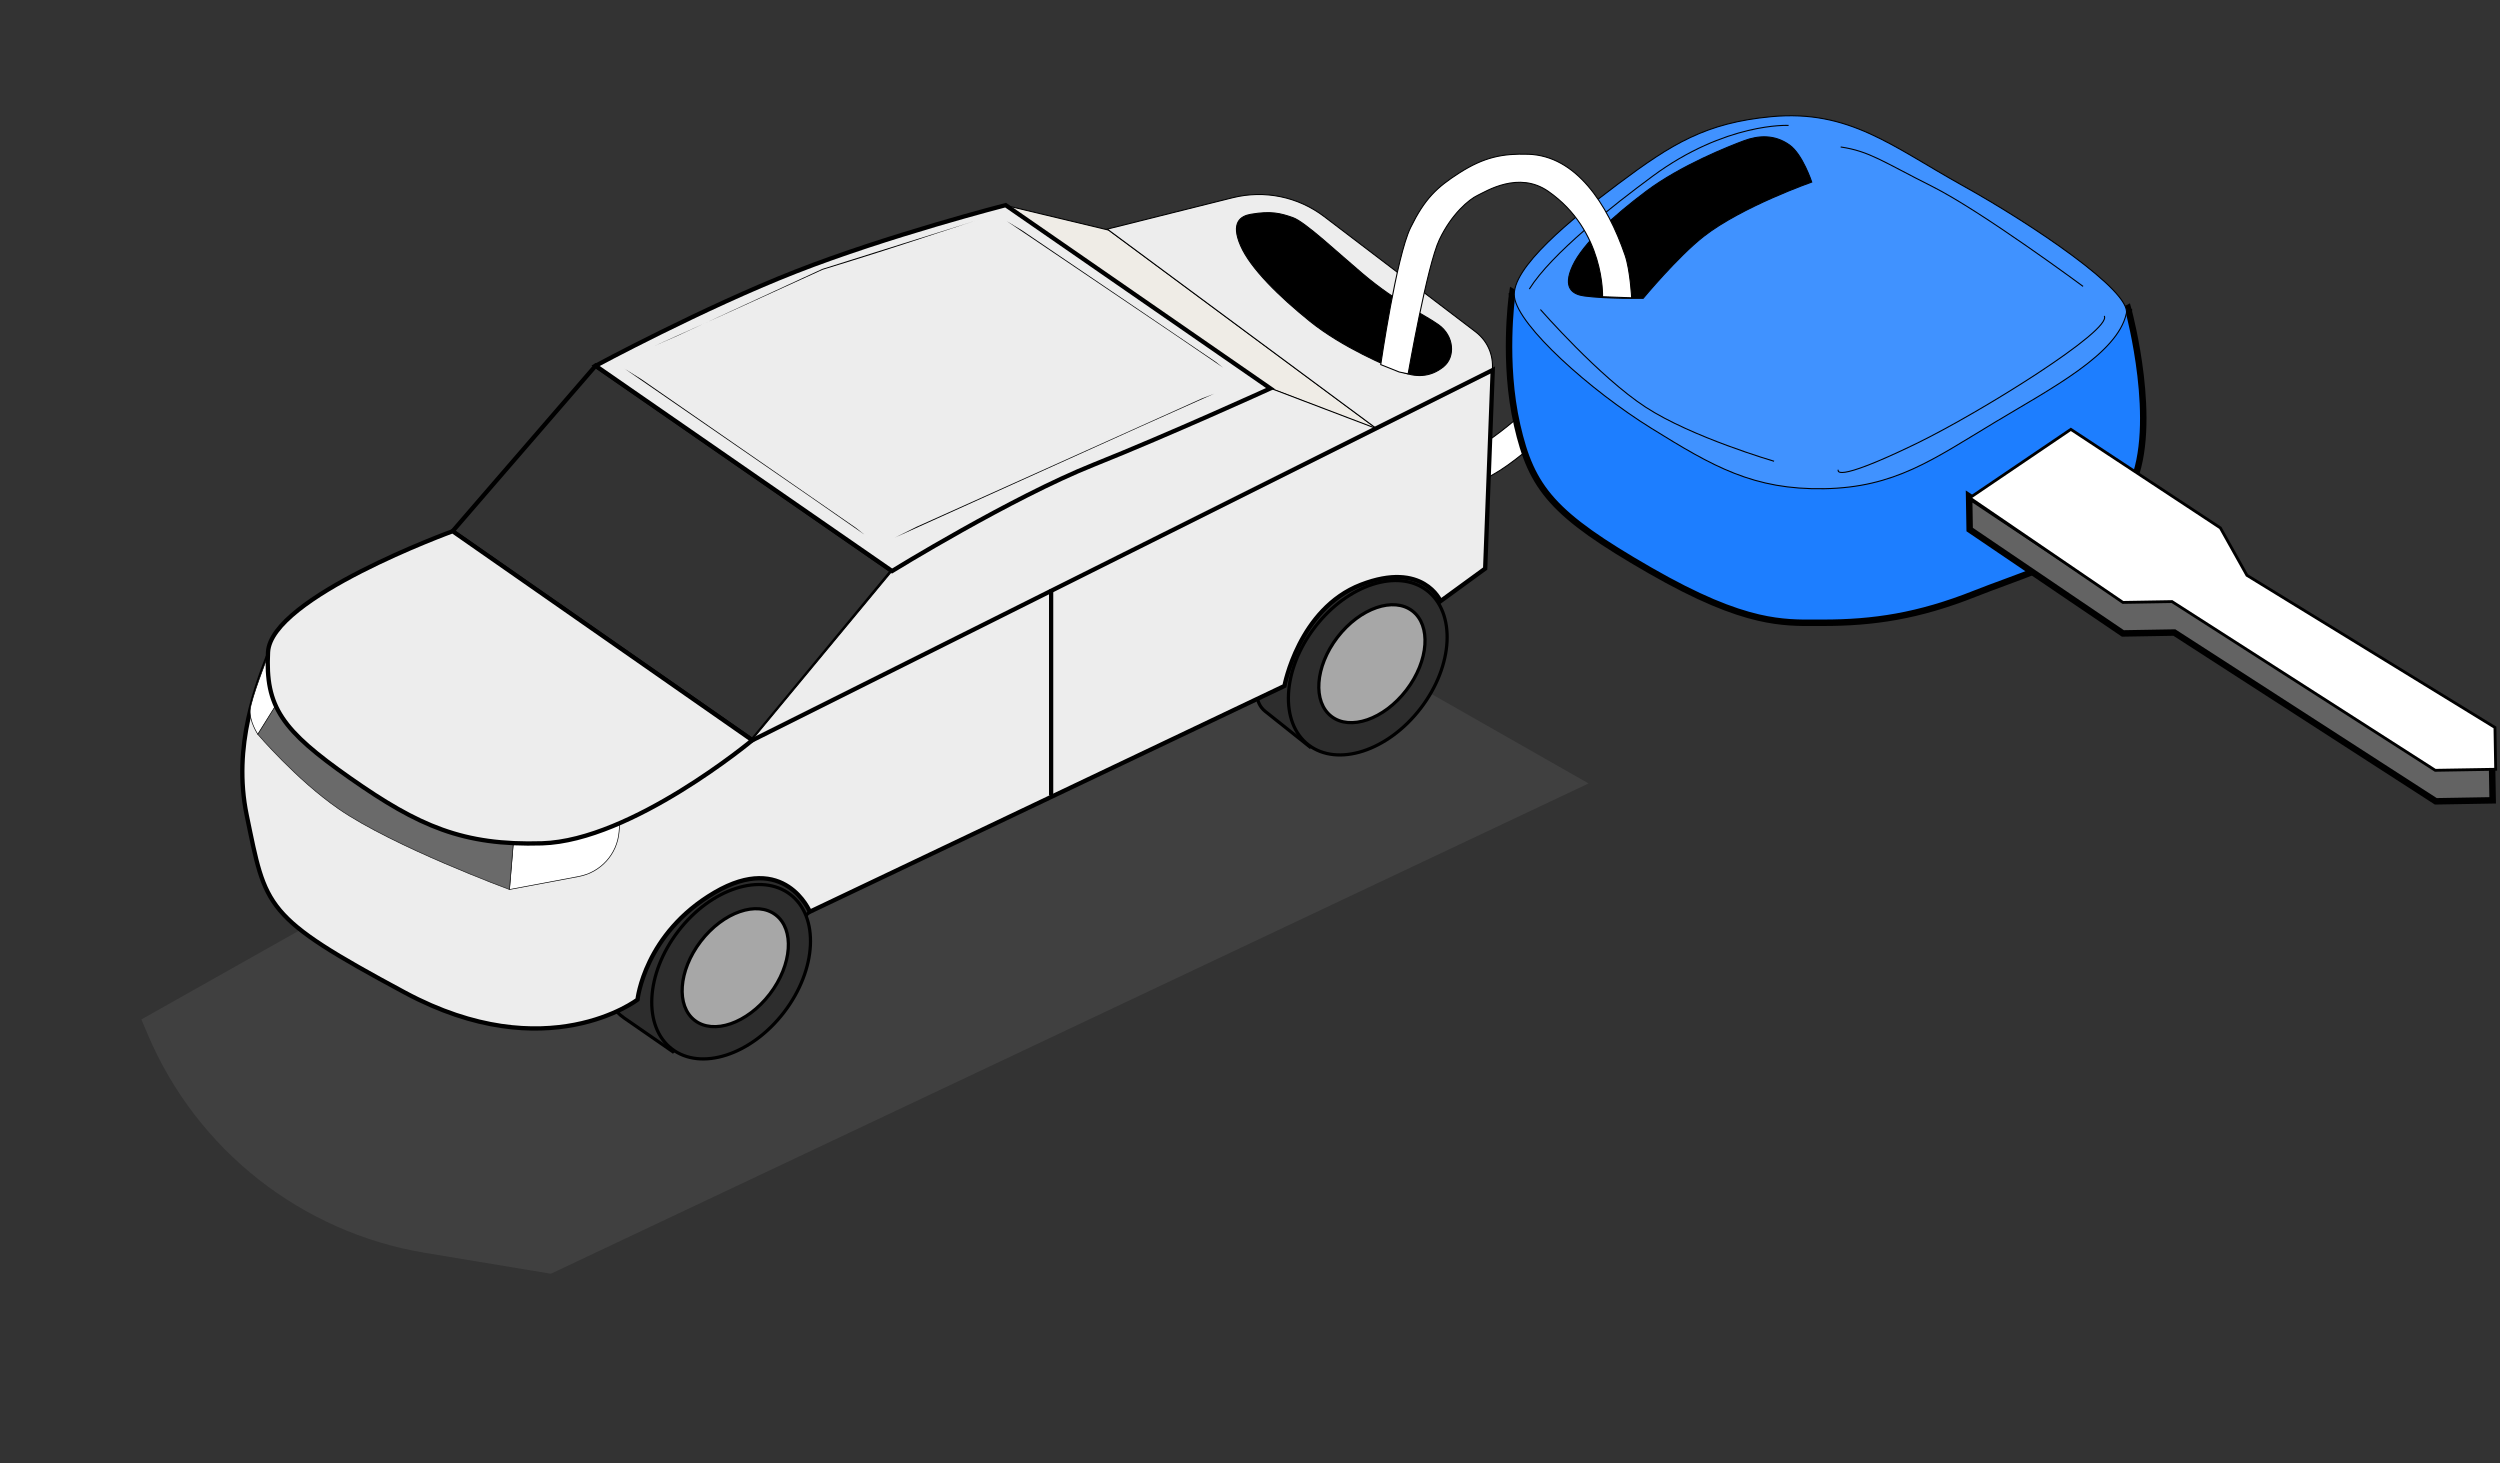<svg width="176" height="103" viewBox="0 0 176 103" fill="none" xmlns="http://www.w3.org/2000/svg">
<rect x="0" y="0" width="176" height="103" fill="#333333" stroke="none"/>
<path d="M92.341 22.243L94.756 26.349C94.756 26.349 96.321 29.271 96.977 30.474C97.983 32.317 99.332 33.554 101.089 34.071C104.304 35.015 106.948 32.035 109.871 29.761C112.622 27.621 116.08 22.562 116.08 22.562L113.876 22.035C113.876 22.035 107.402 30.092 102.997 32.037C100.635 33.08 99.381 30.286 99.381 30.286C99.381 30.286 98.227 28.421 97.079 26.382C95.931 24.343 94.381 21.358 94.381 21.358L92.341 22.243Z" fill="white" stroke="black" stroke-width="0.076"/>
<path d="M149.875 21.964L149.802 21.688L149.549 21.822L128.161 33.151L106.777 20.723L106.484 20.552L106.437 20.888L106.662 20.919C106.437 20.888 106.437 20.888 106.437 20.888L106.437 20.888L106.437 20.889L106.436 20.892L106.435 20.902L106.43 20.943C106.425 20.979 106.419 21.031 106.411 21.099C106.395 21.235 106.374 21.433 106.352 21.684C106.308 22.187 106.259 22.902 106.242 23.755C106.208 25.46 106.3 27.722 106.807 29.937C107.313 32.146 107.931 33.726 109.299 35.246C110.657 36.756 112.743 38.193 116.149 40.152C119.565 42.118 121.937 43.044 123.799 43.476C125.447 43.859 126.689 43.852 127.873 43.845C128.027 43.844 128.181 43.843 128.333 43.843C131.872 43.843 135.03 43.385 139.041 41.791C139.734 41.516 140.418 41.264 141.089 41.017C144.834 39.639 148.145 38.42 150.073 34.173C151.05 32.018 150.989 28.949 150.699 26.455C150.553 25.201 150.347 24.08 150.178 23.272C150.094 22.868 150.018 22.541 149.964 22.316C149.937 22.203 149.915 22.116 149.899 22.056L149.882 21.988L149.877 21.971L149.876 21.966L149.876 21.965L149.876 21.964C149.875 21.964 149.875 21.964 149.656 22.023L149.875 21.964Z" fill="#1D7EFF" stroke="black" stroke-width="0.455"/>
<path d="M138.625 34.955L138.665 37.281L149.452 44.594L153.074 44.531L171.481 56.413L175.483 56.343L175.437 53.733L171.436 53.802L153.031 42.063L149.409 42.126L138.625 34.955Z" fill="#636363" stroke="black" stroke-width="0.455"/>
<path d="M145.788 30.226L138.668 35.05L149.455 42.411L152.909 42.351L171.442 54.23L175.696 54.157L175.645 51.214L158.185 40.503L156.315 37.165L145.788 30.226Z" fill="white" stroke="black" stroke-width="0.2"/>
<path d="M138.163 13.061C143.077 15.792 150.041 20.49 149.695 22.071C149.071 24.93 144.393 27.351 140.433 29.733C136.058 32.365 133.39 34.318 128.423 34.405C123.455 34.491 120.617 32.859 116.257 30.153C111.931 27.468 106.905 22.957 106.617 20.921C106.329 18.884 110.705 15.36 113.902 12.962C117.72 10.099 120.104 8.65 124.681 8.215C130.18 7.694 133.205 10.305 138.163 13.061Z" fill="#4092FF" stroke="black" stroke-width="0.076"/>
<path d="M108.445 21.791C108.445 21.791 112.609 26.553 115.854 28.665C119.119 30.79 124.894 32.472 124.894 32.472" stroke="black" stroke-width="0.076"/>
<path d="M146.648 20.162C146.648 20.162 139.502 14.868 136.035 13.13C132.547 11.381 131.611 10.644 129.583 10.347" stroke="black" stroke-width="0.076"/>
<path d="M115.887 13.471C118.35 11.623 121.772 10.283 122.777 9.909C123.782 9.536 124.921 9.451 125.984 10.21C126.905 10.867 127.546 12.817 127.546 12.817C127.546 12.817 122.598 14.554 119.924 16.653C118.087 18.096 115.681 21 115.681 21C115.681 21 113.07 21.045 111.528 20.835C110.733 20.726 109.981 20.292 110.712 18.712C111.443 17.133 113.625 15.169 115.887 13.471Z" fill="black" stroke="black" stroke-width="0.076"/>
<path d="M107.664 20.35C109.221 17.854 113.573 14.452 116.331 12.413C121.489 8.6 125.917 8.828 125.917 8.828" stroke="black" stroke-width="0.076"/>
<path d="M148.139 22.241C148.746 23.227 139.416 29.042 134.898 31.234C128.89 34.148 129.416 33.068 129.416 33.068" stroke="black" stroke-width="0.076"/>
<path opacity="0.2" d="M111.835 55.154L81.718 38.01L57.215 63.12L27.325 61.982L9.953 71.768L10.408 72.839C13.857 80.96 21.218 86.754 29.922 88.2L38.781 89.671L111.835 55.154Z" fill="#D9D9D9" fill-opacity="0.4"/>
<path d="M89.07 50.078L92.205 52.576L101.531 41.983L100.121 35.232L88.499 41.093L88.499 48.891C88.499 49.353 88.709 49.79 89.07 50.078Z" fill="#2D2D2D" stroke="black" stroke-width="0.228"/>
<path d="M100.013 49.865C98.854 51.375 97.386 52.413 95.954 52.876C94.521 53.339 93.135 53.222 92.121 52.444C91.106 51.665 90.635 50.357 90.711 48.853C90.787 47.35 91.411 45.663 92.569 44.153C93.728 42.643 95.196 41.605 96.628 41.142C98.061 40.679 99.447 40.796 100.462 41.574C101.476 42.353 101.947 43.661 101.871 45.165C101.795 46.668 101.171 48.355 100.013 49.865Z" fill="#2D2D2D" stroke="black" stroke-width="0.228"/>
<path d="M99.009 48.586C98.215 49.621 97.221 50.341 96.262 50.671C95.301 51.002 94.389 50.94 93.734 50.437C93.079 49.934 92.782 49.069 92.853 48.056C92.924 47.044 93.362 45.898 94.156 44.862C94.951 43.828 95.944 43.108 96.904 42.777C97.864 42.447 98.777 42.509 99.432 43.012C100.087 43.514 100.383 44.379 100.312 45.393C100.241 46.405 99.803 47.551 99.009 48.586Z" fill="#A7A7A7" stroke="black" stroke-width="0.228"/>
<path d="M43.926 71.656L47.365 74.037L57.457 63.718L53.748 60.602L45.587 64.757L43.422 67.103C42.172 68.459 42.409 70.607 43.926 71.656Z" fill="#2D2D2D" stroke="black" stroke-width="0.228"/>
<path d="M55.193 71.265C54.034 72.775 52.566 73.814 51.133 74.276C49.7 74.739 48.315 74.623 47.3 73.844C46.286 73.066 45.815 71.757 45.891 70.254C45.967 68.75 46.59 67.063 47.749 65.553C48.907 64.044 50.376 63.005 51.808 62.542C53.241 62.08 54.627 62.196 55.641 62.974C56.656 63.753 57.127 65.061 57.051 66.565C56.974 68.069 56.351 69.755 55.193 71.265Z" fill="#2D2D2D" stroke="black" stroke-width="0.228"/>
<path d="M54.189 69.987C53.395 71.022 52.401 71.741 51.441 72.072C50.481 72.403 49.569 72.34 48.913 71.838C48.258 71.335 47.962 70.47 48.033 69.456C48.104 68.444 48.542 67.298 49.336 66.263C50.13 65.228 51.124 64.508 52.084 64.178C53.044 63.847 53.956 63.909 54.611 64.412C55.266 64.915 55.563 65.78 55.492 66.793C55.421 67.806 54.983 68.952 54.189 69.987Z" fill="#A7A7A7" stroke="black" stroke-width="0.228"/>
<path d="M31.665 37.626L41.929 25.751L62.801 40.202L52.964 52.112C52.964 52.112 44.209 49.313 39.744 45.855C36.069 43.008 31.869 37.397 31.869 37.397" stroke="black" stroke-width="0.303"/>
<path d="M78.063 16.202L70.719 14.443L89.435 27.346L97.118 30.318L78.063 16.202Z" fill="#EFECE6" stroke="black" stroke-width="0.076"/>
<path d="M86.779 13.919L77.951 16.129L97.469 30.591L103.043 28.634C105.323 27.833 105.798 24.819 103.876 23.356L93.217 15.242C91.383 13.847 89.015 13.36 86.779 13.919Z" fill="#EDEDED" stroke="black" stroke-width="0.076"/>
<path d="M62.798 40.202L52.83 52.224L97.121 30.256L89.076 27.193C89.076 27.193 84.023 28.831 78.884 30.776C73.744 32.72 62.798 40.202 62.798 40.202Z" fill="#EDEDED" stroke="black" stroke-width="0.076"/>
<path d="M89.435 27.345L70.795 14.442C70.795 14.442 62.526 16.566 56.016 19.119C49.506 21.671 41.929 25.75 41.929 25.75L62.8 40.201C62.8 40.201 71.181 35.036 77.005 32.709C82.335 30.579 89.435 27.345 89.435 27.345Z" fill="#EDEDED" stroke="black" stroke-width="0.303"/>
<path d="M57.015 34.961L60.852 37.633L60.259 37.161L45.164 26.703L43.964 25.954L57.015 34.961Z" fill="black"/>
<path d="M80.357 30.008L85.484 27.715L84.641 28.039L64.517 37.09L62.989 37.852L80.357 30.008Z" fill="black"/>
<path d="M69.047 15.414C69.047 15.414 65.834 16.464 63.807 17.133C61.468 17.905 57.902 18.995 57.902 18.995L51.674 21.829L49.654 22.738L47.617 23.679L46.052 24.36L49.654 22.738L57.902 18.928L68.187 15.693L69.047 15.414Z" fill="black"/>
<path d="M82.647 23.524L86.109 25.887L85.574 25.463L71.953 16.22L70.871 15.567L82.647 23.524Z" fill="black"/>
<path d="M104.556 40.029L105.089 26.05L52.969 52.112L31.929 37.463C31.929 37.463 20.247 42.705 19.16 45.442L19.157 45.449C18.07 48.187 16.354 52.508 17.371 57.403C18.73 63.941 18.505 64.504 28.51 69.881C38.514 75.257 44.881 70.375 44.881 70.375C44.881 70.375 45.365 65.729 50.303 62.837C55.241 59.944 57.013 64.186 57.013 64.186L90.426 48.29C90.426 48.29 91.427 42.864 95.811 41.166C100.196 39.468 101.414 42.319 101.414 42.319L104.556 40.029Z" fill="#EDEDED" stroke="black" stroke-width="0.303"/>
<path d="M92.218 22.616C94.531 24.482 97.725 25.807 98.662 26.175C99.6 26.543 100.657 26.611 101.632 25.809C102.475 25.113 102.364 23.647 101.281 22.868C100.198 22.089 98.423 21.38 95.911 19.258C94.185 17.8 91.881 15.623 91.015 15.32C90.149 15.017 89.487 14.841 88.061 15.085C87.325 15.212 86.635 15.673 87.337 17.292C88.039 18.911 90.094 20.902 92.218 22.616Z" fill="black" stroke="black" stroke-width="0.076"/>
<path d="M36.143 59.325L35.87 62.621L40.749 61.704C42.293 61.414 43.453 60.128 43.582 58.562L43.631 57.977L36.143 59.325Z" fill="white" stroke="black" stroke-width="0.046"/>
<path d="M19.496 49.465L18.144 51.689C18.144 51.689 20.866 54.894 23.855 56.956C27.7 59.609 35.864 62.621 35.864 62.621L36.137 59.325L19.496 49.465Z" fill="#6A6A6A" stroke="#1A1A1A" stroke-width="0.046"/>
<path d="M97.204 25.669C97.204 25.669 98.306 18.068 99.304 16.027C100.302 13.987 101.148 13.193 102.725 12.182C104.465 11.068 105.77 10.798 107.601 10.859C110.949 10.971 113.154 14.328 114.404 17.963C114.774 19.04 114.868 20.966 114.868 20.966L112.82 20.89C112.82 20.89 112.989 16.247 108.998 13.47C106.907 12.015 104.627 13.47 104.023 13.754C103.42 14.039 102.199 15.049 101.333 16.868C100.466 18.687 99.134 26.32 99.134 26.32L98.504 26.189L97.204 25.669Z" fill="white" stroke="black" stroke-width="0.076"/>
<path d="M19.494 49.526L18.146 51.688C18.146 51.688 17.546 50.779 17.611 49.985C17.677 49.191 18.845 46.214 18.845 46.214L19.494 49.526Z" fill="white" stroke="black" stroke-width="0.046"/>
<path d="M52.962 52.112L31.867 37.397C31.867 37.397 19.065 42.054 18.869 45.911C18.673 49.767 19.829 51.399 24.651 54.779C29.473 58.159 32.592 59.536 38.163 59.37C44.471 59.182 52.962 52.112 52.962 52.112Z" fill="#EDEDED" stroke="black" stroke-width="0.303"/>
<path d="M74 41.502L74 56.002" stroke="black" stroke-width="0.3"/>
</svg>
